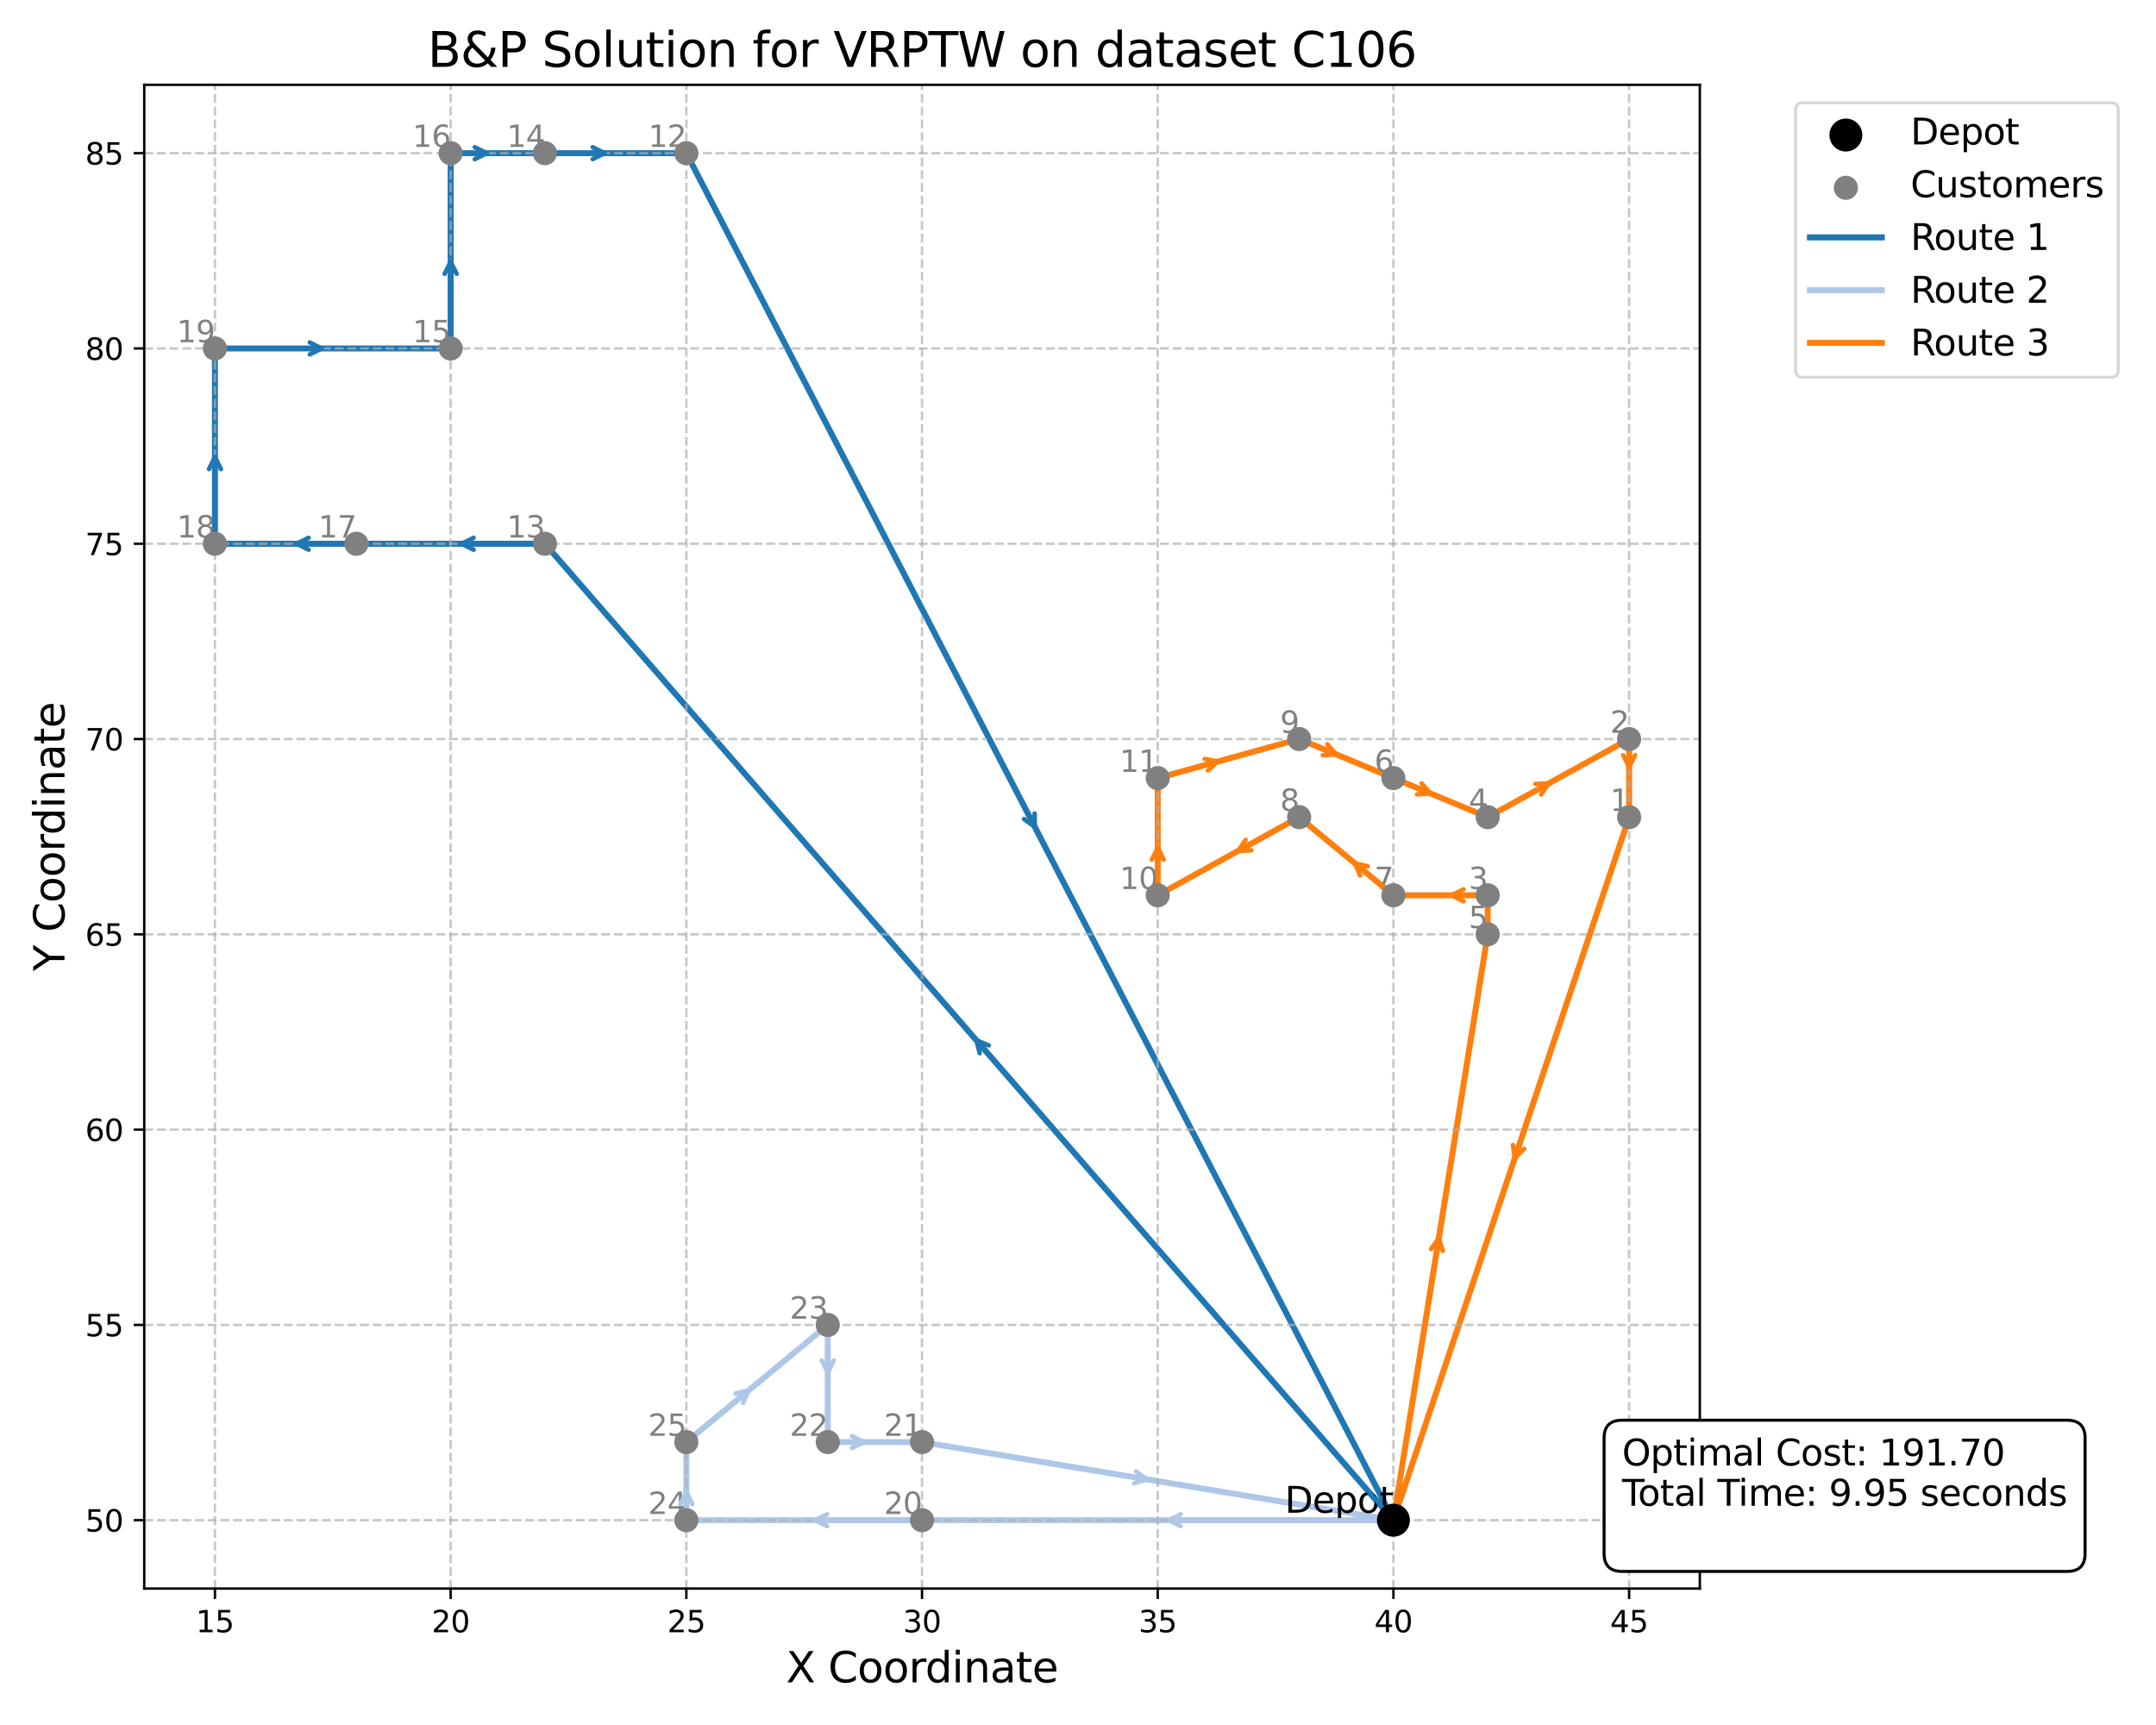 <?xml version="1.0" encoding="utf-8" standalone="no"?>
<!DOCTYPE svg PUBLIC "-//W3C//DTD SVG 1.1//EN"
  "http://www.w3.org/Graphics/SVG/1.1/DTD/svg11.dtd">
<svg xmlns:xlink="http://www.w3.org/1999/xlink" width="720pt" height="576pt" viewBox="0 0 720 576" xmlns="http://www.w3.org/2000/svg" version="1.1">
 <defs>
  <style type="text/css">*{stroke-linejoin: round; stroke-linecap: butt}</style>
 </defs>
 <g id="figure_1">
  <g id="patch_1">
   <path d="M 0 576 
L 720 576 
L 720 0 
L 0 0 
z
" style="fill: #ffffff"/>
  </g>
  <g id="axes_1">
   <g id="patch_2">
    <path d="M 48.17 530.44 
L 567.66 530.44 
L 567.66 28.32 
L 48.17 28.32 
z
" style="fill: #ffffff"/>
   </g>
   <g id="line2d_1">
    <path d="M 465.336 507.616 
L 181.978 181.564 
L 119.01 181.564 
L 71.783 181.564 
L 71.783 116.354 
L 150.494 116.354 
L 150.494 51.144 
L 181.978 51.144 
L 229.204 51.144 
L 465.336 507.616 
" clip-path="url(#pc1336aa2ba)" style="fill: none; stroke: #1f77b4; stroke-width: 2; stroke-linecap: square"/>
   </g>
   <g id="line2d_2">
    <path d="M 465.336 507.616 
L 307.915 507.616 
L 229.204 507.616 
L 229.204 481.532 
L 276.431 442.406 
L 276.431 481.532 
L 307.915 481.532 
L 465.336 507.616 
" clip-path="url(#pc1336aa2ba)" style="fill: none; stroke: #aec7e8; stroke-width: 2; stroke-linecap: square"/>
   </g>
   <g id="line2d_3">
    <path d="M 465.336 507.616 
L 496.82 311.985 
L 496.82 298.943 
L 465.336 298.943 
L 433.852 272.859 
L 386.626 298.943 
L 386.626 259.817 
L 433.852 246.775 
L 465.336 259.817 
L 496.82 272.859 
L 544.047 246.775 
L 544.047 272.859 
L 465.336 507.616 
" clip-path="url(#pc1336aa2ba)" style="fill: none; stroke: #ff7f0e; stroke-width: 2; stroke-linecap: square"/>
   </g>
   <g id="matplotlib.axis_1">
    <g id="xtick_1">
     <g id="line2d_4">
      <path d="M 71.783 530.44 
L 71.783 28.32 
" clip-path="url(#pc1336aa2ba)" style="fill: none; stroke-dasharray: 2.96,1.28; stroke-dashoffset: 0; stroke: #b0b0b0; stroke-opacity: 0.7; stroke-width: 0.8"/>
     </g>
     <g id="line2d_5">
      <defs>
       <path id="m7fb439f15c" d="M 0 0 
L 0 3.5 
" style="stroke: #000000; stroke-width: 0.8"/>
      </defs>
      <g>
       <use xlink:href="#m7fb439f15c" x="71.783" y="530.44" style="stroke: #000000; stroke-width: 0.8"/>
      </g>
     </g>
     <g id="text_1">
      <!-- 15 -->
      <g transform="translate(65.421 545.038) scale(0.1 -0.1)">
       <defs>
        <path id="DejaVuSans-31" d="M 794 531 
L 1825 531 
L 1825 4091 
L 703 3866 
L 703 4441 
L 1819 4666 
L 2450 4666 
L 2450 531 
L 3481 531 
L 3481 0 
L 794 0 
L 794 531 
z
" transform="scale(0.016)"/>
        <path id="DejaVuSans-35" d="M 691 4666 
L 3169 4666 
L 3169 4134 
L 1269 4134 
L 1269 2991 
Q 1406 3038 1543 3061 
Q 1681 3084 1819 3084 
Q 2600 3084 3056 2656 
Q 3513 2228 3513 1497 
Q 3513 744 3044 326 
Q 2575 -91 1722 -91 
Q 1428 -91 1123 -41 
Q 819 9 494 109 
L 494 744 
Q 775 591 1075 516 
Q 1375 441 1709 441 
Q 2250 441 2565 725 
Q 2881 1009 2881 1497 
Q 2881 1984 2565 2268 
Q 2250 2553 1709 2553 
Q 1456 2553 1204 2497 
Q 953 2441 691 2322 
L 691 4666 
z
" transform="scale(0.016)"/>
       </defs>
       <use xlink:href="#DejaVuSans-31"/>
       <use xlink:href="#DejaVuSans-35" transform="translate(63.623 0)"/>
      </g>
     </g>
    </g>
    <g id="xtick_2">
     <g id="line2d_6">
      <path d="M 150.494 530.44 
L 150.494 28.32 
" clip-path="url(#pc1336aa2ba)" style="fill: none; stroke-dasharray: 2.96,1.28; stroke-dashoffset: 0; stroke: #b0b0b0; stroke-opacity: 0.7; stroke-width: 0.8"/>
     </g>
     <g id="line2d_7">
      <g>
       <use xlink:href="#m7fb439f15c" x="150.494" y="530.44" style="stroke: #000000; stroke-width: 0.8"/>
      </g>
     </g>
     <g id="text_2">
      <!-- 20 -->
      <g transform="translate(144.131 545.038) scale(0.1 -0.1)">
       <defs>
        <path id="DejaVuSans-32" d="M 1228 531 
L 3431 531 
L 3431 0 
L 469 0 
L 469 531 
Q 828 903 1448 1529 
Q 2069 2156 2228 2338 
Q 2531 2678 2651 2914 
Q 2772 3150 2772 3378 
Q 2772 3750 2511 3984 
Q 2250 4219 1831 4219 
Q 1534 4219 1204 4116 
Q 875 4013 500 3803 
L 500 4441 
Q 881 4594 1212 4672 
Q 1544 4750 1819 4750 
Q 2544 4750 2975 4387 
Q 3406 4025 3406 3419 
Q 3406 3131 3298 2873 
Q 3191 2616 2906 2266 
Q 2828 2175 2409 1742 
Q 1991 1309 1228 531 
z
" transform="scale(0.016)"/>
        <path id="DejaVuSans-30" d="M 2034 4250 
Q 1547 4250 1301 3770 
Q 1056 3291 1056 2328 
Q 1056 1369 1301 889 
Q 1547 409 2034 409 
Q 2525 409 2770 889 
Q 3016 1369 3016 2328 
Q 3016 3291 2770 3770 
Q 2525 4250 2034 4250 
z
M 2034 4750 
Q 2819 4750 3233 4129 
Q 3647 3509 3647 2328 
Q 3647 1150 3233 529 
Q 2819 -91 2034 -91 
Q 1250 -91 836 529 
Q 422 1150 422 2328 
Q 422 3509 836 4129 
Q 1250 4750 2034 4750 
z
" transform="scale(0.016)"/>
       </defs>
       <use xlink:href="#DejaVuSans-32"/>
       <use xlink:href="#DejaVuSans-30" transform="translate(63.623 0)"/>
      </g>
     </g>
    </g>
    <g id="xtick_3">
     <g id="line2d_8">
      <path d="M 229.204 530.44 
L 229.204 28.32 
" clip-path="url(#pc1336aa2ba)" style="fill: none; stroke-dasharray: 2.96,1.28; stroke-dashoffset: 0; stroke: #b0b0b0; stroke-opacity: 0.7; stroke-width: 0.8"/>
     </g>
     <g id="line2d_9">
      <g>
       <use xlink:href="#m7fb439f15c" x="229.204" y="530.44" style="stroke: #000000; stroke-width: 0.8"/>
      </g>
     </g>
     <g id="text_3">
      <!-- 25 -->
      <g transform="translate(222.842 545.038) scale(0.1 -0.1)">
       <use xlink:href="#DejaVuSans-32"/>
       <use xlink:href="#DejaVuSans-35" transform="translate(63.623 0)"/>
      </g>
     </g>
    </g>
    <g id="xtick_4">
     <g id="line2d_10">
      <path d="M 307.915 530.44 
L 307.915 28.32 
" clip-path="url(#pc1336aa2ba)" style="fill: none; stroke-dasharray: 2.96,1.28; stroke-dashoffset: 0; stroke: #b0b0b0; stroke-opacity: 0.7; stroke-width: 0.8"/>
     </g>
     <g id="line2d_11">
      <g>
       <use xlink:href="#m7fb439f15c" x="307.915" y="530.44" style="stroke: #000000; stroke-width: 0.8"/>
      </g>
     </g>
     <g id="text_4">
      <!-- 30 -->
      <g transform="translate(301.553 545.038) scale(0.1 -0.1)">
       <defs>
        <path id="DejaVuSans-33" d="M 2597 2516 
Q 3050 2419 3304 2112 
Q 3559 1806 3559 1356 
Q 3559 666 3084 287 
Q 2609 -91 1734 -91 
Q 1441 -91 1130 -33 
Q 819 25 488 141 
L 488 750 
Q 750 597 1062 519 
Q 1375 441 1716 441 
Q 2309 441 2620 675 
Q 2931 909 2931 1356 
Q 2931 1769 2642 2001 
Q 2353 2234 1838 2234 
L 1294 2234 
L 1294 2753 
L 1863 2753 
Q 2328 2753 2575 2939 
Q 2822 3125 2822 3475 
Q 2822 3834 2567 4026 
Q 2313 4219 1838 4219 
Q 1578 4219 1281 4162 
Q 984 4106 628 3988 
L 628 4550 
Q 988 4650 1302 4700 
Q 1616 4750 1894 4750 
Q 2613 4750 3031 4423 
Q 3450 4097 3450 3541 
Q 3450 3153 3228 2886 
Q 3006 2619 2597 2516 
z
" transform="scale(0.016)"/>
       </defs>
       <use xlink:href="#DejaVuSans-33"/>
       <use xlink:href="#DejaVuSans-30" transform="translate(63.623 0)"/>
      </g>
     </g>
    </g>
    <g id="xtick_5">
     <g id="line2d_12">
      <path d="M 386.626 530.44 
L 386.626 28.32 
" clip-path="url(#pc1336aa2ba)" style="fill: none; stroke-dasharray: 2.96,1.28; stroke-dashoffset: 0; stroke: #b0b0b0; stroke-opacity: 0.7; stroke-width: 0.8"/>
     </g>
     <g id="line2d_13">
      <g>
       <use xlink:href="#m7fb439f15c" x="386.626" y="530.44" style="stroke: #000000; stroke-width: 0.8"/>
      </g>
     </g>
     <g id="text_5">
      <!-- 35 -->
      <g transform="translate(380.263 545.038) scale(0.1 -0.1)">
       <use xlink:href="#DejaVuSans-33"/>
       <use xlink:href="#DejaVuSans-35" transform="translate(63.623 0)"/>
      </g>
     </g>
    </g>
    <g id="xtick_6">
     <g id="line2d_14">
      <path d="M 465.336 530.44 
L 465.336 28.32 
" clip-path="url(#pc1336aa2ba)" style="fill: none; stroke-dasharray: 2.96,1.28; stroke-dashoffset: 0; stroke: #b0b0b0; stroke-opacity: 0.7; stroke-width: 0.8"/>
     </g>
     <g id="line2d_15">
      <g>
       <use xlink:href="#m7fb439f15c" x="465.336" y="530.44" style="stroke: #000000; stroke-width: 0.8"/>
      </g>
     </g>
     <g id="text_6">
      <!-- 40 -->
      <g transform="translate(458.974 545.038) scale(0.1 -0.1)">
       <defs>
        <path id="DejaVuSans-34" d="M 2419 4116 
L 825 1625 
L 2419 1625 
L 2419 4116 
z
M 2253 4666 
L 3047 4666 
L 3047 1625 
L 3713 1625 
L 3713 1100 
L 3047 1100 
L 3047 0 
L 2419 0 
L 2419 1100 
L 313 1100 
L 313 1709 
L 2253 4666 
z
" transform="scale(0.016)"/>
       </defs>
       <use xlink:href="#DejaVuSans-34"/>
       <use xlink:href="#DejaVuSans-30" transform="translate(63.623 0)"/>
      </g>
     </g>
    </g>
    <g id="xtick_7">
     <g id="line2d_16">
      <path d="M 544.047 530.44 
L 544.047 28.32 
" clip-path="url(#pc1336aa2ba)" style="fill: none; stroke-dasharray: 2.96,1.28; stroke-dashoffset: 0; stroke: #b0b0b0; stroke-opacity: 0.7; stroke-width: 0.8"/>
     </g>
     <g id="line2d_17">
      <g>
       <use xlink:href="#m7fb439f15c" x="544.047" y="530.44" style="stroke: #000000; stroke-width: 0.8"/>
      </g>
     </g>
     <g id="text_7">
      <!-- 45 -->
      <g transform="translate(537.684 545.038) scale(0.1 -0.1)">
       <use xlink:href="#DejaVuSans-34"/>
       <use xlink:href="#DejaVuSans-35" transform="translate(63.623 0)"/>
      </g>
     </g>
    </g>
    <g id="text_8">
     <!-- X Coordinate -->
     <g transform="translate(262.52 561.756) scale(0.14 -0.14)">
      <defs>
       <path id="DejaVuSans-58" d="M 403 4666 
L 1081 4666 
L 2241 2931 
L 3406 4666 
L 4084 4666 
L 2584 2425 
L 4184 0 
L 3506 0 
L 2194 1984 
L 872 0 
L 191 0 
L 1856 2491 
L 403 4666 
z
" transform="scale(0.016)"/>
       <path id="DejaVuSans-20" transform="scale(0.016)"/>
       <path id="DejaVuSans-43" d="M 4122 4306 
L 4122 3641 
Q 3803 3938 3442 4084 
Q 3081 4231 2675 4231 
Q 1875 4231 1450 3742 
Q 1025 3253 1025 2328 
Q 1025 1406 1450 917 
Q 1875 428 2675 428 
Q 3081 428 3442 575 
Q 3803 722 4122 1019 
L 4122 359 
Q 3791 134 3420 21 
Q 3050 -91 2638 -91 
Q 1578 -91 968 557 
Q 359 1206 359 2328 
Q 359 3453 968 4101 
Q 1578 4750 2638 4750 
Q 3056 4750 3426 4639 
Q 3797 4528 4122 4306 
z
" transform="scale(0.016)"/>
       <path id="DejaVuSans-6f" d="M 1959 3097 
Q 1497 3097 1228 2736 
Q 959 2375 959 1747 
Q 959 1119 1226 758 
Q 1494 397 1959 397 
Q 2419 397 2687 759 
Q 2956 1122 2956 1747 
Q 2956 2369 2687 2733 
Q 2419 3097 1959 3097 
z
M 1959 3584 
Q 2709 3584 3137 3096 
Q 3566 2609 3566 1747 
Q 3566 888 3137 398 
Q 2709 -91 1959 -91 
Q 1206 -91 779 398 
Q 353 888 353 1747 
Q 353 2609 779 3096 
Q 1206 3584 1959 3584 
z
" transform="scale(0.016)"/>
       <path id="DejaVuSans-72" d="M 2631 2963 
Q 2534 3019 2420 3045 
Q 2306 3072 2169 3072 
Q 1681 3072 1420 2755 
Q 1159 2438 1159 1844 
L 1159 0 
L 581 0 
L 581 3500 
L 1159 3500 
L 1159 2956 
Q 1341 3275 1631 3429 
Q 1922 3584 2338 3584 
Q 2397 3584 2469 3576 
Q 2541 3569 2628 3553 
L 2631 2963 
z
" transform="scale(0.016)"/>
       <path id="DejaVuSans-64" d="M 2906 2969 
L 2906 4863 
L 3481 4863 
L 3481 0 
L 2906 0 
L 2906 525 
Q 2725 213 2448 61 
Q 2172 -91 1784 -91 
Q 1150 -91 751 415 
Q 353 922 353 1747 
Q 353 2572 751 3078 
Q 1150 3584 1784 3584 
Q 2172 3584 2448 3432 
Q 2725 3281 2906 2969 
z
M 947 1747 
Q 947 1113 1208 752 
Q 1469 391 1925 391 
Q 2381 391 2643 752 
Q 2906 1113 2906 1747 
Q 2906 2381 2643 2742 
Q 2381 3103 1925 3103 
Q 1469 3103 1208 2742 
Q 947 2381 947 1747 
z
" transform="scale(0.016)"/>
       <path id="DejaVuSans-69" d="M 603 3500 
L 1178 3500 
L 1178 0 
L 603 0 
L 603 3500 
z
M 603 4863 
L 1178 4863 
L 1178 4134 
L 603 4134 
L 603 4863 
z
" transform="scale(0.016)"/>
       <path id="DejaVuSans-6e" d="M 3513 2113 
L 3513 0 
L 2938 0 
L 2938 2094 
Q 2938 2591 2744 2837 
Q 2550 3084 2163 3084 
Q 1697 3084 1428 2787 
Q 1159 2491 1159 1978 
L 1159 0 
L 581 0 
L 581 3500 
L 1159 3500 
L 1159 2956 
Q 1366 3272 1645 3428 
Q 1925 3584 2291 3584 
Q 2894 3584 3203 3211 
Q 3513 2838 3513 2113 
z
" transform="scale(0.016)"/>
       <path id="DejaVuSans-61" d="M 2194 1759 
Q 1497 1759 1228 1600 
Q 959 1441 959 1056 
Q 959 750 1161 570 
Q 1363 391 1709 391 
Q 2188 391 2477 730 
Q 2766 1069 2766 1631 
L 2766 1759 
L 2194 1759 
z
M 3341 1997 
L 3341 0 
L 2766 0 
L 2766 531 
Q 2569 213 2275 61 
Q 1981 -91 1556 -91 
Q 1019 -91 701 211 
Q 384 513 384 1019 
Q 384 1609 779 1909 
Q 1175 2209 1959 2209 
L 2766 2209 
L 2766 2266 
Q 2766 2663 2505 2880 
Q 2244 3097 1772 3097 
Q 1472 3097 1187 3025 
Q 903 2953 641 2809 
L 641 3341 
Q 956 3463 1253 3523 
Q 1550 3584 1831 3584 
Q 2591 3584 2966 3190 
Q 3341 2797 3341 1997 
z
" transform="scale(0.016)"/>
       <path id="DejaVuSans-74" d="M 1172 4494 
L 1172 3500 
L 2356 3500 
L 2356 3053 
L 1172 3053 
L 1172 1153 
Q 1172 725 1289 603 
Q 1406 481 1766 481 
L 2356 481 
L 2356 0 
L 1766 0 
Q 1100 0 847 248 
Q 594 497 594 1153 
L 594 3053 
L 172 3053 
L 172 3500 
L 594 3500 
L 594 4494 
L 1172 4494 
z
" transform="scale(0.016)"/>
       <path id="DejaVuSans-65" d="M 3597 1894 
L 3597 1613 
L 953 1613 
Q 991 1019 1311 708 
Q 1631 397 2203 397 
Q 2534 397 2845 478 
Q 3156 559 3463 722 
L 3463 178 
Q 3153 47 2828 -22 
Q 2503 -91 2169 -91 
Q 1331 -91 842 396 
Q 353 884 353 1716 
Q 353 2575 817 3079 
Q 1281 3584 2069 3584 
Q 2775 3584 3186 3129 
Q 3597 2675 3597 1894 
z
M 3022 2063 
Q 3016 2534 2758 2815 
Q 2500 3097 2075 3097 
Q 1594 3097 1305 2825 
Q 1016 2553 972 2059 
L 3022 2063 
z
" transform="scale(0.016)"/>
      </defs>
      <use xlink:href="#DejaVuSans-58"/>
      <use xlink:href="#DejaVuSans-20" transform="translate(68.506 0)"/>
      <use xlink:href="#DejaVuSans-43" transform="translate(100.293 0)"/>
      <use xlink:href="#DejaVuSans-6f" transform="translate(170.117 0)"/>
      <use xlink:href="#DejaVuSans-6f" transform="translate(231.299 0)"/>
      <use xlink:href="#DejaVuSans-72" transform="translate(292.48 0)"/>
      <use xlink:href="#DejaVuSans-64" transform="translate(331.844 0)"/>
      <use xlink:href="#DejaVuSans-69" transform="translate(395.32 0)"/>
      <use xlink:href="#DejaVuSans-6e" transform="translate(423.104 0)"/>
      <use xlink:href="#DejaVuSans-61" transform="translate(486.482 0)"/>
      <use xlink:href="#DejaVuSans-74" transform="translate(547.762 0)"/>
      <use xlink:href="#DejaVuSans-65" transform="translate(586.971 0)"/>
     </g>
    </g>
   </g>
   <g id="matplotlib.axis_2">
    <g id="ytick_1">
     <g id="line2d_18">
      <path d="M 48.17 507.616 
L 567.66 507.616 
" clip-path="url(#pc1336aa2ba)" style="fill: none; stroke-dasharray: 2.96,1.28; stroke-dashoffset: 0; stroke: #b0b0b0; stroke-opacity: 0.7; stroke-width: 0.8"/>
     </g>
     <g id="line2d_19">
      <defs>
       <path id="m1040a5d1d2" d="M 0 0 
L -3.5 0 
" style="stroke: #000000; stroke-width: 0.8"/>
      </defs>
      <g>
       <use xlink:href="#m1040a5d1d2" x="48.17" y="507.616" style="stroke: #000000; stroke-width: 0.8"/>
      </g>
     </g>
     <g id="text_9">
      <!-- 50 -->
      <g transform="translate(28.445 511.416) scale(0.1 -0.1)">
       <use xlink:href="#DejaVuSans-35"/>
       <use xlink:href="#DejaVuSans-30" transform="translate(63.623 0)"/>
      </g>
     </g>
    </g>
    <g id="ytick_2">
     <g id="line2d_20">
      <path d="M 48.17 442.406 
L 567.66 442.406 
" clip-path="url(#pc1336aa2ba)" style="fill: none; stroke-dasharray: 2.96,1.28; stroke-dashoffset: 0; stroke: #b0b0b0; stroke-opacity: 0.7; stroke-width: 0.8"/>
     </g>
     <g id="line2d_21">
      <g>
       <use xlink:href="#m1040a5d1d2" x="48.17" y="442.406" style="stroke: #000000; stroke-width: 0.8"/>
      </g>
     </g>
     <g id="text_10">
      <!-- 55 -->
      <g transform="translate(28.445 446.205) scale(0.1 -0.1)">
       <use xlink:href="#DejaVuSans-35"/>
       <use xlink:href="#DejaVuSans-35" transform="translate(63.623 0)"/>
      </g>
     </g>
    </g>
    <g id="ytick_3">
     <g id="line2d_22">
      <path d="M 48.17 377.196 
L 567.66 377.196 
" clip-path="url(#pc1336aa2ba)" style="fill: none; stroke-dasharray: 2.96,1.28; stroke-dashoffset: 0; stroke: #b0b0b0; stroke-opacity: 0.7; stroke-width: 0.8"/>
     </g>
     <g id="line2d_23">
      <g>
       <use xlink:href="#m1040a5d1d2" x="48.17" y="377.196" style="stroke: #000000; stroke-width: 0.8"/>
      </g>
     </g>
     <g id="text_11">
      <!-- 60 -->
      <g transform="translate(28.445 380.995) scale(0.1 -0.1)">
       <defs>
        <path id="DejaVuSans-36" d="M 2113 2584 
Q 1688 2584 1439 2293 
Q 1191 2003 1191 1497 
Q 1191 994 1439 701 
Q 1688 409 2113 409 
Q 2538 409 2786 701 
Q 3034 994 3034 1497 
Q 3034 2003 2786 2293 
Q 2538 2584 2113 2584 
z
M 3366 4563 
L 3366 3988 
Q 3128 4100 2886 4159 
Q 2644 4219 2406 4219 
Q 1781 4219 1451 3797 
Q 1122 3375 1075 2522 
Q 1259 2794 1537 2939 
Q 1816 3084 2150 3084 
Q 2853 3084 3261 2657 
Q 3669 2231 3669 1497 
Q 3669 778 3244 343 
Q 2819 -91 2113 -91 
Q 1303 -91 875 529 
Q 447 1150 447 2328 
Q 447 3434 972 4092 
Q 1497 4750 2381 4750 
Q 2619 4750 2861 4703 
Q 3103 4656 3366 4563 
z
" transform="scale(0.016)"/>
       </defs>
       <use xlink:href="#DejaVuSans-36"/>
       <use xlink:href="#DejaVuSans-30" transform="translate(63.623 0)"/>
      </g>
     </g>
    </g>
    <g id="ytick_4">
     <g id="line2d_24">
      <path d="M 48.17 311.985 
L 567.66 311.985 
" clip-path="url(#pc1336aa2ba)" style="fill: none; stroke-dasharray: 2.96,1.28; stroke-dashoffset: 0; stroke: #b0b0b0; stroke-opacity: 0.7; stroke-width: 0.8"/>
     </g>
     <g id="line2d_25">
      <g>
       <use xlink:href="#m1040a5d1d2" x="48.17" y="311.985" style="stroke: #000000; stroke-width: 0.8"/>
      </g>
     </g>
     <g id="text_12">
      <!-- 65 -->
      <g transform="translate(28.445 315.784) scale(0.1 -0.1)">
       <use xlink:href="#DejaVuSans-36"/>
       <use xlink:href="#DejaVuSans-35" transform="translate(63.623 0)"/>
      </g>
     </g>
    </g>
    <g id="ytick_5">
     <g id="line2d_26">
      <path d="M 48.17 246.775 
L 567.66 246.775 
" clip-path="url(#pc1336aa2ba)" style="fill: none; stroke-dasharray: 2.96,1.28; stroke-dashoffset: 0; stroke: #b0b0b0; stroke-opacity: 0.7; stroke-width: 0.8"/>
     </g>
     <g id="line2d_27">
      <g>
       <use xlink:href="#m1040a5d1d2" x="48.17" y="246.775" style="stroke: #000000; stroke-width: 0.8"/>
      </g>
     </g>
     <g id="text_13">
      <!-- 70 -->
      <g transform="translate(28.445 250.574) scale(0.1 -0.1)">
       <defs>
        <path id="DejaVuSans-37" d="M 525 4666 
L 3525 4666 
L 3525 4397 
L 1831 0 
L 1172 0 
L 2766 4134 
L 525 4134 
L 525 4666 
z
" transform="scale(0.016)"/>
       </defs>
       <use xlink:href="#DejaVuSans-37"/>
       <use xlink:href="#DejaVuSans-30" transform="translate(63.623 0)"/>
      </g>
     </g>
    </g>
    <g id="ytick_6">
     <g id="line2d_28">
      <path d="M 48.17 181.564 
L 567.66 181.564 
" clip-path="url(#pc1336aa2ba)" style="fill: none; stroke-dasharray: 2.96,1.28; stroke-dashoffset: 0; stroke: #b0b0b0; stroke-opacity: 0.7; stroke-width: 0.8"/>
     </g>
     <g id="line2d_29">
      <g>
       <use xlink:href="#m1040a5d1d2" x="48.17" y="181.564" style="stroke: #000000; stroke-width: 0.8"/>
      </g>
     </g>
     <g id="text_14">
      <!-- 75 -->
      <g transform="translate(28.445 185.364) scale(0.1 -0.1)">
       <use xlink:href="#DejaVuSans-37"/>
       <use xlink:href="#DejaVuSans-35" transform="translate(63.623 0)"/>
      </g>
     </g>
    </g>
    <g id="ytick_7">
     <g id="line2d_30">
      <path d="M 48.17 116.354 
L 567.66 116.354 
" clip-path="url(#pc1336aa2ba)" style="fill: none; stroke-dasharray: 2.96,1.28; stroke-dashoffset: 0; stroke: #b0b0b0; stroke-opacity: 0.7; stroke-width: 0.8"/>
     </g>
     <g id="line2d_31">
      <g>
       <use xlink:href="#m1040a5d1d2" x="48.17" y="116.354" style="stroke: #000000; stroke-width: 0.8"/>
      </g>
     </g>
     <g id="text_15">
      <!-- 80 -->
      <g transform="translate(28.445 120.153) scale(0.1 -0.1)">
       <defs>
        <path id="DejaVuSans-38" d="M 2034 2216 
Q 1584 2216 1326 1975 
Q 1069 1734 1069 1313 
Q 1069 891 1326 650 
Q 1584 409 2034 409 
Q 2484 409 2743 651 
Q 3003 894 3003 1313 
Q 3003 1734 2745 1975 
Q 2488 2216 2034 2216 
z
M 1403 2484 
Q 997 2584 770 2862 
Q 544 3141 544 3541 
Q 544 4100 942 4425 
Q 1341 4750 2034 4750 
Q 2731 4750 3128 4425 
Q 3525 4100 3525 3541 
Q 3525 3141 3298 2862 
Q 3072 2584 2669 2484 
Q 3125 2378 3379 2068 
Q 3634 1759 3634 1313 
Q 3634 634 3220 271 
Q 2806 -91 2034 -91 
Q 1263 -91 848 271 
Q 434 634 434 1313 
Q 434 1759 690 2068 
Q 947 2378 1403 2484 
z
M 1172 3481 
Q 1172 3119 1398 2916 
Q 1625 2713 2034 2713 
Q 2441 2713 2670 2916 
Q 2900 3119 2900 3481 
Q 2900 3844 2670 4047 
Q 2441 4250 2034 4250 
Q 1625 4250 1398 4047 
Q 1172 3844 1172 3481 
z
" transform="scale(0.016)"/>
       </defs>
       <use xlink:href="#DejaVuSans-38"/>
       <use xlink:href="#DejaVuSans-30" transform="translate(63.623 0)"/>
      </g>
     </g>
    </g>
    <g id="ytick_8">
     <g id="line2d_32">
      <path d="M 48.17 51.144 
L 567.66 51.144 
" clip-path="url(#pc1336aa2ba)" style="fill: none; stroke-dasharray: 2.96,1.28; stroke-dashoffset: 0; stroke: #b0b0b0; stroke-opacity: 0.7; stroke-width: 0.8"/>
     </g>
     <g id="line2d_33">
      <g>
       <use xlink:href="#m1040a5d1d2" x="48.17" y="51.144" style="stroke: #000000; stroke-width: 0.8"/>
      </g>
     </g>
     <g id="text_16">
      <!-- 85 -->
      <g transform="translate(28.445 54.943) scale(0.1 -0.1)">
       <use xlink:href="#DejaVuSans-38"/>
       <use xlink:href="#DejaVuSans-35" transform="translate(63.623 0)"/>
      </g>
     </g>
    </g>
    <g id="text_17">
     <!-- Y Coordinate -->
     <g transform="translate(21.533 324.255) rotate(-90) scale(0.14 -0.14)">
      <defs>
       <path id="DejaVuSans-59" d="M -13 4666 
L 666 4666 
L 1959 2747 
L 3244 4666 
L 3922 4666 
L 2272 2222 
L 2272 0 
L 1638 0 
L 1638 2222 
L -13 4666 
z
" transform="scale(0.016)"/>
      </defs>
      <use xlink:href="#DejaVuSans-59"/>
      <use xlink:href="#DejaVuSans-20" transform="translate(61.084 0)"/>
      <use xlink:href="#DejaVuSans-43" transform="translate(92.871 0)"/>
      <use xlink:href="#DejaVuSans-6f" transform="translate(162.695 0)"/>
      <use xlink:href="#DejaVuSans-6f" transform="translate(223.877 0)"/>
      <use xlink:href="#DejaVuSans-72" transform="translate(285.059 0)"/>
      <use xlink:href="#DejaVuSans-64" transform="translate(324.422 0)"/>
      <use xlink:href="#DejaVuSans-69" transform="translate(387.898 0)"/>
      <use xlink:href="#DejaVuSans-6e" transform="translate(415.682 0)"/>
      <use xlink:href="#DejaVuSans-61" transform="translate(479.061 0)"/>
      <use xlink:href="#DejaVuSans-74" transform="translate(540.34 0)"/>
      <use xlink:href="#DejaVuSans-65" transform="translate(579.549 0)"/>
     </g>
    </g>
   </g>
   <g id="patch_3">
    <path d="M 48.17 530.44 
L 48.17 28.32 
" style="fill: none; stroke: #000000; stroke-width: 0.8; stroke-linejoin: miter; stroke-linecap: square"/>
   </g>
   <g id="patch_4">
    <path d="M 567.66 530.44 
L 567.66 28.32 
" style="fill: none; stroke: #000000; stroke-width: 0.8; stroke-linejoin: miter; stroke-linecap: square"/>
   </g>
   <g id="patch_5">
    <path d="M 48.17 530.44 
L 567.66 530.44 
" style="fill: none; stroke: #000000; stroke-width: 0.8; stroke-linejoin: miter; stroke-linecap: square"/>
   </g>
   <g id="patch_6">
    <path d="M 48.17 28.32 
L 567.66 28.32 
" style="fill: none; stroke: #000000; stroke-width: 0.8; stroke-linejoin: miter; stroke-linecap: square"/>
   </g>
   <g id="text_18">
    <!-- Depot -->
    <g transform="translate(429.047 505.121) scale(0.12 -0.12)">
     <defs>
      <path id="DejaVuSans-44" d="M 1259 4147 
L 1259 519 
L 2022 519 
Q 2988 519 3436 956 
Q 3884 1394 3884 2338 
Q 3884 3275 3436 3711 
Q 2988 4147 2022 4147 
L 1259 4147 
z
M 628 4666 
L 1925 4666 
Q 3281 4666 3915 4102 
Q 4550 3538 4550 2338 
Q 4550 1131 3912 565 
Q 3275 0 1925 0 
L 628 0 
L 628 4666 
z
" transform="scale(0.016)"/>
      <path id="DejaVuSans-70" d="M 1159 525 
L 1159 -1331 
L 581 -1331 
L 581 3500 
L 1159 3500 
L 1159 2969 
Q 1341 3281 1617 3432 
Q 1894 3584 2278 3584 
Q 2916 3584 3314 3078 
Q 3713 2572 3713 1747 
Q 3713 922 3314 415 
Q 2916 -91 2278 -91 
Q 1894 -91 1617 61 
Q 1341 213 1159 525 
z
M 3116 1747 
Q 3116 2381 2855 2742 
Q 2594 3103 2138 3103 
Q 1681 3103 1420 2742 
Q 1159 2381 1159 1747 
Q 1159 1113 1420 752 
Q 1681 391 2138 391 
Q 2594 391 2855 752 
Q 3116 1113 3116 1747 
z
" transform="scale(0.016)"/>
     </defs>
     <use xlink:href="#DejaVuSans-44"/>
     <use xlink:href="#DejaVuSans-65" transform="translate(77.002 0)"/>
     <use xlink:href="#DejaVuSans-70" transform="translate(138.525 0)"/>
     <use xlink:href="#DejaVuSans-6f" transform="translate(202.002 0)"/>
     <use xlink:href="#DejaVuSans-74" transform="translate(263.184 0)"/>
    </g>
   </g>
   <g id="text_19">
    <!-- 1 -->
    <g style="fill: #808080" transform="translate(537.684 270.779) scale(0.1 -0.1)">
     <use xlink:href="#DejaVuSans-31"/>
    </g>
   </g>
   <g id="text_20">
    <!-- 2 -->
    <g style="fill: #808080" transform="translate(537.684 244.695) scale(0.1 -0.1)">
     <use xlink:href="#DejaVuSans-32"/>
    </g>
   </g>
   <g id="text_21">
    <!-- 3 -->
    <g style="fill: #808080" transform="translate(490.458 296.863) scale(0.1 -0.1)">
     <use xlink:href="#DejaVuSans-33"/>
    </g>
   </g>
   <g id="text_22">
    <!-- 4 -->
    <g style="fill: #808080" transform="translate(490.458 270.779) scale(0.1 -0.1)">
     <use xlink:href="#DejaVuSans-34"/>
    </g>
   </g>
   <g id="text_23">
    <!-- 5 -->
    <g style="fill: #808080" transform="translate(490.458 309.906) scale(0.1 -0.1)">
     <use xlink:href="#DejaVuSans-35"/>
    </g>
   </g>
   <g id="text_24">
    <!-- 6 -->
    <g style="fill: #808080" transform="translate(458.974 257.737) scale(0.1 -0.1)">
     <use xlink:href="#DejaVuSans-36"/>
    </g>
   </g>
   <g id="text_25">
    <!-- 7 -->
    <g style="fill: #808080" transform="translate(458.974 296.863) scale(0.1 -0.1)">
     <use xlink:href="#DejaVuSans-37"/>
    </g>
   </g>
   <g id="text_26">
    <!-- 8 -->
    <g style="fill: #808080" transform="translate(427.489 270.779) scale(0.1 -0.1)">
     <use xlink:href="#DejaVuSans-38"/>
    </g>
   </g>
   <g id="text_27">
    <!-- 9 -->
    <g style="fill: #808080" transform="translate(427.489 244.695) scale(0.1 -0.1)">
     <defs>
      <path id="DejaVuSans-39" d="M 703 97 
L 703 672 
Q 941 559 1184 500 
Q 1428 441 1663 441 
Q 2288 441 2617 861 
Q 2947 1281 2994 2138 
Q 2813 1869 2534 1725 
Q 2256 1581 1919 1581 
Q 1219 1581 811 2004 
Q 403 2428 403 3163 
Q 403 3881 828 4315 
Q 1253 4750 1959 4750 
Q 2769 4750 3195 4129 
Q 3622 3509 3622 2328 
Q 3622 1225 3098 567 
Q 2575 -91 1691 -91 
Q 1453 -91 1209 -44 
Q 966 3 703 97 
z
M 1959 2075 
Q 2384 2075 2632 2365 
Q 2881 2656 2881 3163 
Q 2881 3666 2632 3958 
Q 2384 4250 1959 4250 
Q 1534 4250 1286 3958 
Q 1038 3666 1038 3163 
Q 1038 2656 1286 2365 
Q 1534 2075 1959 2075 
z
" transform="scale(0.016)"/>
     </defs>
     <use xlink:href="#DejaVuSans-39"/>
    </g>
   </g>
   <g id="text_28">
    <!-- 10 -->
    <g style="fill: #808080" transform="translate(373.901 296.863) scale(0.1 -0.1)">
     <use xlink:href="#DejaVuSans-31"/>
     <use xlink:href="#DejaVuSans-30" transform="translate(63.623 0)"/>
    </g>
   </g>
   <g id="text_29">
    <!-- 11 -->
    <g style="fill: #808080" transform="translate(373.901 257.737) scale(0.1 -0.1)">
     <use xlink:href="#DejaVuSans-31"/>
     <use xlink:href="#DejaVuSans-31" transform="translate(63.623 0)"/>
    </g>
   </g>
   <g id="text_30">
    <!-- 12 -->
    <g style="fill: #808080" transform="translate(216.479 49.064) scale(0.1 -0.1)">
     <use xlink:href="#DejaVuSans-31"/>
     <use xlink:href="#DejaVuSans-32" transform="translate(63.623 0)"/>
    </g>
   </g>
   <g id="text_31">
    <!-- 13 -->
    <g style="fill: #808080" transform="translate(169.253 179.485) scale(0.1 -0.1)">
     <use xlink:href="#DejaVuSans-31"/>
     <use xlink:href="#DejaVuSans-33" transform="translate(63.623 0)"/>
    </g>
   </g>
   <g id="text_32">
    <!-- 14 -->
    <g style="fill: #808080" transform="translate(169.253 49.064) scale(0.1 -0.1)">
     <use xlink:href="#DejaVuSans-31"/>
     <use xlink:href="#DejaVuSans-34" transform="translate(63.623 0)"/>
    </g>
   </g>
   <g id="text_33">
    <!-- 15 -->
    <g style="fill: #808080" transform="translate(137.769 114.274) scale(0.1 -0.1)">
     <use xlink:href="#DejaVuSans-31"/>
     <use xlink:href="#DejaVuSans-35" transform="translate(63.623 0)"/>
    </g>
   </g>
   <g id="text_34">
    <!-- 16 -->
    <g style="fill: #808080" transform="translate(137.769 49.064) scale(0.1 -0.1)">
     <use xlink:href="#DejaVuSans-31"/>
     <use xlink:href="#DejaVuSans-36" transform="translate(63.623 0)"/>
    </g>
   </g>
   <g id="text_35">
    <!-- 17 -->
    <g style="fill: #808080" transform="translate(106.285 179.485) scale(0.1 -0.1)">
     <use xlink:href="#DejaVuSans-31"/>
     <use xlink:href="#DejaVuSans-37" transform="translate(63.623 0)"/>
    </g>
   </g>
   <g id="text_36">
    <!-- 18 -->
    <g style="fill: #808080" transform="translate(59.058 179.485) scale(0.1 -0.1)">
     <use xlink:href="#DejaVuSans-31"/>
     <use xlink:href="#DejaVuSans-38" transform="translate(63.623 0)"/>
    </g>
   </g>
   <g id="text_37">
    <!-- 19 -->
    <g style="fill: #808080" transform="translate(59.058 114.274) scale(0.1 -0.1)">
     <use xlink:href="#DejaVuSans-31"/>
     <use xlink:href="#DejaVuSans-39" transform="translate(63.623 0)"/>
    </g>
   </g>
   <g id="text_38">
    <!-- 20 -->
    <g style="fill: #808080" transform="translate(295.19 505.537) scale(0.1 -0.1)">
     <use xlink:href="#DejaVuSans-32"/>
     <use xlink:href="#DejaVuSans-30" transform="translate(63.623 0)"/>
    </g>
   </g>
   <g id="text_39">
    <!-- 21 -->
    <g style="fill: #808080" transform="translate(295.19 479.453) scale(0.1 -0.1)">
     <use xlink:href="#DejaVuSans-32"/>
     <use xlink:href="#DejaVuSans-31" transform="translate(63.623 0)"/>
    </g>
   </g>
   <g id="text_40">
    <!-- 22 -->
    <g style="fill: #808080" transform="translate(263.706 479.453) scale(0.1 -0.1)">
     <use xlink:href="#DejaVuSans-32"/>
     <use xlink:href="#DejaVuSans-32" transform="translate(63.623 0)"/>
    </g>
   </g>
   <g id="text_41">
    <!-- 23 -->
    <g style="fill: #808080" transform="translate(263.706 440.326) scale(0.1 -0.1)">
     <use xlink:href="#DejaVuSans-32"/>
     <use xlink:href="#DejaVuSans-33" transform="translate(63.623 0)"/>
    </g>
   </g>
   <g id="text_42">
    <!-- 24 -->
    <g style="fill: #808080" transform="translate(216.479 505.537) scale(0.1 -0.1)">
     <use xlink:href="#DejaVuSans-32"/>
     <use xlink:href="#DejaVuSans-34" transform="translate(63.623 0)"/>
    </g>
   </g>
   <g id="text_43">
    <!-- 25 -->
    <g style="fill: #808080" transform="translate(216.479 479.453) scale(0.1 -0.1)">
     <use xlink:href="#DejaVuSans-32"/>
     <use xlink:href="#DejaVuSans-35" transform="translate(63.623 0)"/>
    </g>
   </g>
   <g id="patch_7">
    <path d="M 464.024 506.106 
Q 394.497 426.104 326.07 347.367 
" style="fill: none; stroke: #1f77b4; stroke-width: 1.5; stroke-linecap: round"/>
    <path d="M 327.184 351.698 
L 326.07 347.367 
L 330.204 349.074 
" style="fill: none; stroke: #1f77b4; stroke-width: 1.5; stroke-linecap: round"/>
   </g>
   <g id="patch_8">
    <path d="M 179.976 181.564 
Q 166.233 181.564 154.168 181.564 
" style="fill: none; stroke: #1f77b4; stroke-width: 1.5; stroke-linecap: round"/>
    <path d="M 158.168 183.564 
L 154.168 181.564 
L 158.168 179.564 
" style="fill: none; stroke: #1f77b4; stroke-width: 1.5; stroke-linecap: round"/>
   </g>
   <g id="patch_9">
    <path d="M 117.012 181.564 
Q 107.203 181.564 99.071 181.564 
" style="fill: none; stroke: #1f77b4; stroke-width: 1.5; stroke-linecap: round"/>
    <path d="M 103.071 183.564 
L 99.071 181.564 
L 103.071 179.564 
" style="fill: none; stroke: #1f77b4; stroke-width: 1.5; stroke-linecap: round"/>
   </g>
   <g id="patch_10">
    <path d="M 71.783 179.562 
Q 71.783 165.26 71.783 152.635 
" style="fill: none; stroke: #1f77b4; stroke-width: 1.5; stroke-linecap: round"/>
    <path d="M 69.783 156.635 
L 71.783 152.635 
L 73.783 156.635 
" style="fill: none; stroke: #1f77b4; stroke-width: 1.5; stroke-linecap: round"/>
   </g>
   <g id="patch_11">
    <path d="M 73.786 116.354 
Q 91.462 116.354 107.46 116.354 
" style="fill: none; stroke: #1f77b4; stroke-width: 1.5; stroke-linecap: round"/>
    <path d="M 103.46 114.354 
L 107.46 116.354 
L 103.46 118.354 
" style="fill: none; stroke: #1f77b4; stroke-width: 1.5; stroke-linecap: round"/>
   </g>
   <g id="patch_12">
    <path d="M 150.494 114.352 
Q 150.494 100.05 150.494 87.425 
" style="fill: none; stroke: #1f77b4; stroke-width: 1.5; stroke-linecap: round"/>
    <path d="M 148.494 91.425 
L 150.494 87.425 
L 152.494 91.425 
" style="fill: none; stroke: #1f77b4; stroke-width: 1.5; stroke-linecap: round"/>
   </g>
   <g id="patch_13">
    <path d="M 152.496 51.144 
Q 158.365 51.144 162.556 51.144 
" style="fill: none; stroke: #1f77b4; stroke-width: 1.5; stroke-linecap: round"/>
    <path d="M 158.556 49.144 
L 162.556 51.144 
L 158.556 53.144 
" style="fill: none; stroke: #1f77b4; stroke-width: 1.5; stroke-linecap: round"/>
   </g>
   <g id="patch_14">
    <path d="M 183.976 51.144 
Q 193.785 51.144 201.917 51.144 
" style="fill: none; stroke: #1f77b4; stroke-width: 1.5; stroke-linecap: round"/>
    <path d="M 197.917 49.144 
L 201.917 51.144 
L 197.917 53.144 
" style="fill: none; stroke: #1f77b4; stroke-width: 1.5; stroke-linecap: round"/>
   </g>
   <g id="patch_15">
    <path d="M 230.125 52.923 
Q 288.237 165.262 345.579 276.111 
" style="fill: none; stroke: #1f77b4; stroke-width: 1.5; stroke-linecap: round"/>
    <path d="M 345.518 271.639 
L 345.579 276.111 
L 341.965 273.477 
" style="fill: none; stroke: #1f77b4; stroke-width: 1.5; stroke-linecap: round"/>
   </g>
   <g id="patch_16">
    <path d="M 463.333 507.616 
Q 425.979 507.616 390.302 507.616 
" style="fill: none; stroke: #aec7e8; stroke-width: 1.5; stroke-linecap: round"/>
    <path d="M 394.302 509.616 
L 390.302 507.616 
L 394.302 505.616 
" style="fill: none; stroke: #aec7e8; stroke-width: 1.5; stroke-linecap: round"/>
   </g>
   <g id="patch_17">
    <path d="M 305.912 507.616 
Q 288.237 507.616 272.238 507.616 
" style="fill: none; stroke: #aec7e8; stroke-width: 1.5; stroke-linecap: round"/>
    <path d="M 276.238 509.616 
L 272.238 507.616 
L 276.238 505.616 
" style="fill: none; stroke: #aec7e8; stroke-width: 1.5; stroke-linecap: round"/>
   </g>
   <g id="patch_18">
    <path d="M 229.204 505.614 
Q 229.204 501.095 229.204 498.254 
" style="fill: none; stroke: #aec7e8; stroke-width: 1.5; stroke-linecap: round"/>
    <path d="M 227.204 502.254 
L 229.204 498.254 
L 231.204 502.254 
" style="fill: none; stroke: #aec7e8; stroke-width: 1.5; stroke-linecap: round"/>
   </g>
   <g id="patch_19">
    <path d="M 230.747 480.255 
Q 241.013 471.749 249.988 464.314 
" style="fill: none; stroke: #aec7e8; stroke-width: 1.5; stroke-linecap: round"/>
    <path d="M 245.632 465.325 
L 249.988 464.314 
L 248.183 468.406 
" style="fill: none; stroke: #aec7e8; stroke-width: 1.5; stroke-linecap: round"/>
   </g>
   <g id="patch_20">
    <path d="M 276.431 444.407 
Q 276.431 452.187 276.431 458.29 
" style="fill: none; stroke: #aec7e8; stroke-width: 1.5; stroke-linecap: round"/>
    <path d="M 278.431 454.29 
L 276.431 458.29 
L 274.431 454.29 
" style="fill: none; stroke: #aec7e8; stroke-width: 1.5; stroke-linecap: round"/>
   </g>
   <g id="patch_21">
    <path d="M 278.433 481.532 
Q 284.302 481.532 288.493 481.532 
" style="fill: none; stroke: #aec7e8; stroke-width: 1.5; stroke-linecap: round"/>
    <path d="M 284.493 479.532 
L 288.493 481.532 
L 284.493 483.532 
" style="fill: none; stroke: #aec7e8; stroke-width: 1.5; stroke-linecap: round"/>
   </g>
   <g id="patch_22">
    <path d="M 309.889 481.859 
Q 347.272 488.053 382.999 493.973 
" style="fill: none; stroke: #aec7e8; stroke-width: 1.5; stroke-linecap: round"/>
    <path d="M 379.38 491.346 
L 382.999 493.973 
L 378.726 495.293 
" style="fill: none; stroke: #aec7e8; stroke-width: 1.5; stroke-linecap: round"/>
   </g>
   <g id="patch_23">
    <path d="M 465.654 505.643 
Q 473.207 458.709 480.494 413.431 
" style="fill: none; stroke: #ff7f0e; stroke-width: 1.5; stroke-linecap: round"/>
    <path d="M 477.884 417.062 
L 480.494 413.431 
L 481.833 417.698 
" style="fill: none; stroke: #ff7f0e; stroke-width: 1.5; stroke-linecap: round"/>
   </g>
   <g id="patch_24">
    <path d="M 496.82 309.982 
Q 496.82 308.723 496.82 309.14 
" style="fill: none; stroke: #ff7f0e; stroke-width: 1.5; stroke-linecap: round"/>
    <path d="M 494.82 313.14 
L 496.82 309.14 
L 498.82 313.14 
" style="fill: none; stroke: #ff7f0e; stroke-width: 1.5; stroke-linecap: round"/>
   </g>
   <g id="patch_25">
    <path d="M 494.818 298.943 
Q 488.95 298.943 484.758 298.943 
" style="fill: none; stroke: #ff7f0e; stroke-width: 1.5; stroke-linecap: round"/>
    <path d="M 488.758 300.943 
L 484.758 298.943 
L 488.758 296.943 
" style="fill: none; stroke: #ff7f0e; stroke-width: 1.5; stroke-linecap: round"/>
   </g>
   <g id="patch_26">
    <path d="M 463.795 297.666 
Q 457.466 292.423 452.428 288.249 
" style="fill: none; stroke: #ff7f0e; stroke-width: 1.5; stroke-linecap: round"/>
    <path d="M 454.233 292.341 
L 452.428 288.249 
L 456.785 289.261 
" style="fill: none; stroke: #ff7f0e; stroke-width: 1.5; stroke-linecap: round"/>
   </g>
   <g id="patch_27">
    <path d="M 432.102 273.825 
Q 422.045 279.38 413.455 284.125 
" style="fill: none; stroke: #ff7f0e; stroke-width: 1.5; stroke-linecap: round"/>
    <path d="M 417.923 283.941 
L 413.455 284.125 
L 415.989 280.44 
" style="fill: none; stroke: #ff7f0e; stroke-width: 1.5; stroke-linecap: round"/>
   </g>
   <g id="patch_28">
    <path d="M 386.626 296.942 
Q 386.626 289.162 386.626 283.059 
" style="fill: none; stroke: #ff7f0e; stroke-width: 1.5; stroke-linecap: round"/>
    <path d="M 384.626 287.059 
L 386.626 283.059 
L 388.626 287.059 
" style="fill: none; stroke: #ff7f0e; stroke-width: 1.5; stroke-linecap: round"/>
   </g>
   <g id="patch_29">
    <path d="M 388.554 259.284 
Q 398.432 256.557 406.693 254.275 
" style="fill: none; stroke: #ff7f0e; stroke-width: 1.5; stroke-linecap: round"/>
    <path d="M 402.304 253.412 
L 406.693 254.275 
L 403.369 257.268 
" style="fill: none; stroke: #ff7f0e; stroke-width: 1.5; stroke-linecap: round"/>
   </g>
   <g id="patch_30">
    <path d="M 435.701 247.541 
Q 441.723 250.035 446.196 251.888 
" style="fill: none; stroke: #ff7f0e; stroke-width: 1.5; stroke-linecap: round"/>
    <path d="M 443.266 248.51 
L 446.196 251.888 
L 441.735 252.205 
" style="fill: none; stroke: #ff7f0e; stroke-width: 1.5; stroke-linecap: round"/>
   </g>
   <g id="patch_31">
    <path d="M 467.185 260.583 
Q 473.207 263.077 477.68 264.93 
" style="fill: none; stroke: #ff7f0e; stroke-width: 1.5; stroke-linecap: round"/>
    <path d="M 474.75 261.552 
L 477.68 264.93 
L 473.219 265.247 
" style="fill: none; stroke: #ff7f0e; stroke-width: 1.5; stroke-linecap: round"/>
   </g>
   <g id="patch_32">
    <path d="M 498.57 271.893 
Q 508.628 266.337 517.217 261.593 
" style="fill: none; stroke: #ff7f0e; stroke-width: 1.5; stroke-linecap: round"/>
    <path d="M 512.749 261.776 
L 517.217 261.593 
L 514.683 265.278 
" style="fill: none; stroke: #ff7f0e; stroke-width: 1.5; stroke-linecap: round"/>
   </g>
   <g id="patch_33">
    <path d="M 544.047 248.778 
Q 544.047 253.296 544.047 256.137 
" style="fill: none; stroke: #ff7f0e; stroke-width: 1.5; stroke-linecap: round"/>
    <path d="M 546.047 252.137 
L 544.047 256.137 
L 542.047 252.137 
" style="fill: none; stroke: #ff7f0e; stroke-width: 1.5; stroke-linecap: round"/>
   </g>
   <g id="patch_34">
    <path d="M 543.411 274.754 
Q 524.37 331.546 505.862 386.748 
" style="fill: none; stroke: #ff7f0e; stroke-width: 1.5; stroke-linecap: round"/>
    <path d="M 509.029 383.591 
L 505.862 386.748 
L 505.237 382.32 
" style="fill: none; stroke: #ff7f0e; stroke-width: 1.5; stroke-linecap: round"/>
   </g>
   <g id="text_44">
    <g id="patch_35">
     <path d="M 541.686 524.716 
L 690.322 524.716 
Q 696.322 524.716 696.322 518.716 
L 696.322 480.228 
Q 696.322 474.228 690.322 474.228 
L 541.686 474.228 
Q 535.686 474.228 535.686 480.228 
L 535.686 518.716 
Q 535.686 524.716 541.686 524.716 
z
" style="fill: #ffffff; stroke: #000000; stroke-linejoin: miter"/>
    </g>
    <!-- Optimal Cost: 191.70 -->
    <g transform="translate(541.686 489.346) scale(0.12 -0.12)">
     <defs>
      <path id="DejaVuSans-4f" d="M 2522 4238 
Q 1834 4238 1429 3725 
Q 1025 3213 1025 2328 
Q 1025 1447 1429 934 
Q 1834 422 2522 422 
Q 3209 422 3611 934 
Q 4013 1447 4013 2328 
Q 4013 3213 3611 3725 
Q 3209 4238 2522 4238 
z
M 2522 4750 
Q 3503 4750 4090 4092 
Q 4678 3434 4678 2328 
Q 4678 1225 4090 567 
Q 3503 -91 2522 -91 
Q 1538 -91 948 565 
Q 359 1222 359 2328 
Q 359 3434 948 4092 
Q 1538 4750 2522 4750 
z
" transform="scale(0.016)"/>
      <path id="DejaVuSans-6d" d="M 3328 2828 
Q 3544 3216 3844 3400 
Q 4144 3584 4550 3584 
Q 5097 3584 5394 3201 
Q 5691 2819 5691 2113 
L 5691 0 
L 5113 0 
L 5113 2094 
Q 5113 2597 4934 2840 
Q 4756 3084 4391 3084 
Q 3944 3084 3684 2787 
Q 3425 2491 3425 1978 
L 3425 0 
L 2847 0 
L 2847 2094 
Q 2847 2600 2669 2842 
Q 2491 3084 2119 3084 
Q 1678 3084 1418 2786 
Q 1159 2488 1159 1978 
L 1159 0 
L 581 0 
L 581 3500 
L 1159 3500 
L 1159 2956 
Q 1356 3278 1631 3431 
Q 1906 3584 2284 3584 
Q 2666 3584 2933 3390 
Q 3200 3197 3328 2828 
z
" transform="scale(0.016)"/>
      <path id="DejaVuSans-6c" d="M 603 4863 
L 1178 4863 
L 1178 0 
L 603 0 
L 603 4863 
z
" transform="scale(0.016)"/>
      <path id="DejaVuSans-73" d="M 2834 3397 
L 2834 2853 
Q 2591 2978 2328 3040 
Q 2066 3103 1784 3103 
Q 1356 3103 1142 2972 
Q 928 2841 928 2578 
Q 928 2378 1081 2264 
Q 1234 2150 1697 2047 
L 1894 2003 
Q 2506 1872 2764 1633 
Q 3022 1394 3022 966 
Q 3022 478 2636 193 
Q 2250 -91 1575 -91 
Q 1294 -91 989 -36 
Q 684 19 347 128 
L 347 722 
Q 666 556 975 473 
Q 1284 391 1588 391 
Q 1994 391 2212 530 
Q 2431 669 2431 922 
Q 2431 1156 2273 1281 
Q 2116 1406 1581 1522 
L 1381 1569 
Q 847 1681 609 1914 
Q 372 2147 372 2553 
Q 372 3047 722 3315 
Q 1072 3584 1716 3584 
Q 2034 3584 2315 3537 
Q 2597 3491 2834 3397 
z
" transform="scale(0.016)"/>
      <path id="DejaVuSans-3a" d="M 750 794 
L 1409 794 
L 1409 0 
L 750 0 
L 750 794 
z
M 750 3309 
L 1409 3309 
L 1409 2516 
L 750 2516 
L 750 3309 
z
" transform="scale(0.016)"/>
      <path id="DejaVuSans-2e" d="M 684 794 
L 1344 794 
L 1344 0 
L 684 0 
L 684 794 
z
" transform="scale(0.016)"/>
     </defs>
     <use xlink:href="#DejaVuSans-4f"/>
     <use xlink:href="#DejaVuSans-70" transform="translate(78.711 0)"/>
     <use xlink:href="#DejaVuSans-74" transform="translate(142.188 0)"/>
     <use xlink:href="#DejaVuSans-69" transform="translate(181.396 0)"/>
     <use xlink:href="#DejaVuSans-6d" transform="translate(209.18 0)"/>
     <use xlink:href="#DejaVuSans-61" transform="translate(306.592 0)"/>
     <use xlink:href="#DejaVuSans-6c" transform="translate(367.871 0)"/>
     <use xlink:href="#DejaVuSans-20" transform="translate(395.654 0)"/>
     <use xlink:href="#DejaVuSans-43" transform="translate(427.441 0)"/>
     <use xlink:href="#DejaVuSans-6f" transform="translate(497.266 0)"/>
     <use xlink:href="#DejaVuSans-73" transform="translate(558.447 0)"/>
     <use xlink:href="#DejaVuSans-74" transform="translate(610.547 0)"/>
     <use xlink:href="#DejaVuSans-3a" transform="translate(649.756 0)"/>
     <use xlink:href="#DejaVuSans-20" transform="translate(683.447 0)"/>
     <use xlink:href="#DejaVuSans-31" transform="translate(715.234 0)"/>
     <use xlink:href="#DejaVuSans-39" transform="translate(778.857 0)"/>
     <use xlink:href="#DejaVuSans-31" transform="translate(842.48 0)"/>
     <use xlink:href="#DejaVuSans-2e" transform="translate(906.104 0)"/>
     <use xlink:href="#DejaVuSans-37" transform="translate(937.891 0)"/>
     <use xlink:href="#DejaVuSans-30" transform="translate(1001.514 0)"/>
    </g>
    <!-- Total Time: 9.95 seconds -->
    <g transform="translate(541.686 502.784) scale(0.12 -0.12)">
     <defs>
      <path id="DejaVuSans-54" d="M -19 4666 
L 3928 4666 
L 3928 4134 
L 2272 4134 
L 2272 0 
L 1638 0 
L 1638 4134 
L -19 4134 
L -19 4666 
z
" transform="scale(0.016)"/>
      <path id="DejaVuSans-63" d="M 3122 3366 
L 3122 2828 
Q 2878 2963 2633 3030 
Q 2388 3097 2138 3097 
Q 1578 3097 1268 2742 
Q 959 2388 959 1747 
Q 959 1106 1268 751 
Q 1578 397 2138 397 
Q 2388 397 2633 464 
Q 2878 531 3122 666 
L 3122 134 
Q 2881 22 2623 -34 
Q 2366 -91 2075 -91 
Q 1284 -91 818 406 
Q 353 903 353 1747 
Q 353 2603 823 3093 
Q 1294 3584 2113 3584 
Q 2378 3584 2631 3529 
Q 2884 3475 3122 3366 
z
" transform="scale(0.016)"/>
     </defs>
     <use xlink:href="#DejaVuSans-54"/>
     <use xlink:href="#DejaVuSans-6f" transform="translate(44.084 0)"/>
     <use xlink:href="#DejaVuSans-74" transform="translate(105.266 0)"/>
     <use xlink:href="#DejaVuSans-61" transform="translate(144.475 0)"/>
     <use xlink:href="#DejaVuSans-6c" transform="translate(205.754 0)"/>
     <use xlink:href="#DejaVuSans-20" transform="translate(233.537 0)"/>
     <use xlink:href="#DejaVuSans-54" transform="translate(265.324 0)"/>
     <use xlink:href="#DejaVuSans-69" transform="translate(323.283 0)"/>
     <use xlink:href="#DejaVuSans-6d" transform="translate(351.066 0)"/>
     <use xlink:href="#DejaVuSans-65" transform="translate(448.479 0)"/>
     <use xlink:href="#DejaVuSans-3a" transform="translate(510.002 0)"/>
     <use xlink:href="#DejaVuSans-20" transform="translate(543.693 0)"/>
     <use xlink:href="#DejaVuSans-39" transform="translate(575.48 0)"/>
     <use xlink:href="#DejaVuSans-2e" transform="translate(639.104 0)"/>
     <use xlink:href="#DejaVuSans-39" transform="translate(670.891 0)"/>
     <use xlink:href="#DejaVuSans-35" transform="translate(734.514 0)"/>
     <use xlink:href="#DejaVuSans-20" transform="translate(798.137 0)"/>
     <use xlink:href="#DejaVuSans-73" transform="translate(829.924 0)"/>
     <use xlink:href="#DejaVuSans-65" transform="translate(882.023 0)"/>
     <use xlink:href="#DejaVuSans-63" transform="translate(943.547 0)"/>
     <use xlink:href="#DejaVuSans-6f" transform="translate(998.527 0)"/>
     <use xlink:href="#DejaVuSans-6e" transform="translate(1059.709 0)"/>
     <use xlink:href="#DejaVuSans-64" transform="translate(1123.088 0)"/>
     <use xlink:href="#DejaVuSans-73" transform="translate(1186.564 0)"/>
    </g>
    <!--  -->
    <g transform="translate(541.686 516.221) scale(0.12 -0.12)"/>
   </g>
   <g id="text_45">
    <!-- B&amp;P Solution for VRPTW on dataset C106 -->
    <g transform="translate(142.8 22.32) scale(0.16 -0.16)">
     <defs>
      <path id="DejaVuSans-42" d="M 1259 2228 
L 1259 519 
L 2272 519 
Q 2781 519 3026 730 
Q 3272 941 3272 1375 
Q 3272 1813 3026 2020 
Q 2781 2228 2272 2228 
L 1259 2228 
z
M 1259 4147 
L 1259 2741 
L 2194 2741 
Q 2656 2741 2882 2914 
Q 3109 3088 3109 3444 
Q 3109 3797 2882 3972 
Q 2656 4147 2194 4147 
L 1259 4147 
z
M 628 4666 
L 2241 4666 
Q 2963 4666 3353 4366 
Q 3744 4066 3744 3513 
Q 3744 3084 3544 2831 
Q 3344 2578 2956 2516 
Q 3422 2416 3680 2098 
Q 3938 1781 3938 1306 
Q 3938 681 3513 340 
Q 3088 0 2303 0 
L 628 0 
L 628 4666 
z
" transform="scale(0.016)"/>
      <path id="DejaVuSans-26" d="M 1556 2509 
Q 1272 2256 1139 2004 
Q 1006 1753 1006 1478 
Q 1006 1022 1337 719 
Q 1669 416 2169 416 
Q 2466 416 2725 514 
Q 2984 613 3213 813 
L 1556 2509 
z
M 1997 2859 
L 3584 1234 
Q 3769 1513 3872 1830 
Q 3975 2147 3994 2503 
L 4575 2503 
Q 4538 2091 4375 1687 
Q 4213 1284 3922 891 
L 4794 0 
L 4006 0 
L 3559 459 
Q 3234 181 2878 45 
Q 2522 -91 2113 -91 
Q 1359 -91 881 339 
Q 403 769 403 1441 
Q 403 1841 612 2192 
Q 822 2544 1241 2853 
Q 1091 3050 1012 3245 
Q 934 3441 934 3628 
Q 934 4134 1281 4442 
Q 1628 4750 2203 4750 
Q 2463 4750 2720 4694 
Q 2978 4638 3244 4525 
L 3244 3956 
Q 2972 4103 2725 4179 
Q 2478 4256 2266 4256 
Q 1938 4256 1733 4082 
Q 1528 3909 1528 3634 
Q 1528 3475 1620 3314 
Q 1713 3153 1997 2859 
z
" transform="scale(0.016)"/>
      <path id="DejaVuSans-50" d="M 1259 4147 
L 1259 2394 
L 2053 2394 
Q 2494 2394 2734 2622 
Q 2975 2850 2975 3272 
Q 2975 3691 2734 3919 
Q 2494 4147 2053 4147 
L 1259 4147 
z
M 628 4666 
L 2053 4666 
Q 2838 4666 3239 4311 
Q 3641 3956 3641 3272 
Q 3641 2581 3239 2228 
Q 2838 1875 2053 1875 
L 1259 1875 
L 1259 0 
L 628 0 
L 628 4666 
z
" transform="scale(0.016)"/>
      <path id="DejaVuSans-53" d="M 3425 4513 
L 3425 3897 
Q 3066 4069 2747 4153 
Q 2428 4238 2131 4238 
Q 1616 4238 1336 4038 
Q 1056 3838 1056 3469 
Q 1056 3159 1242 3001 
Q 1428 2844 1947 2747 
L 2328 2669 
Q 3034 2534 3370 2195 
Q 3706 1856 3706 1288 
Q 3706 609 3251 259 
Q 2797 -91 1919 -91 
Q 1588 -91 1214 -16 
Q 841 59 441 206 
L 441 856 
Q 825 641 1194 531 
Q 1563 422 1919 422 
Q 2459 422 2753 634 
Q 3047 847 3047 1241 
Q 3047 1584 2836 1778 
Q 2625 1972 2144 2069 
L 1759 2144 
Q 1053 2284 737 2584 
Q 422 2884 422 3419 
Q 422 4038 858 4394 
Q 1294 4750 2059 4750 
Q 2388 4750 2728 4690 
Q 3069 4631 3425 4513 
z
" transform="scale(0.016)"/>
      <path id="DejaVuSans-75" d="M 544 1381 
L 544 3500 
L 1119 3500 
L 1119 1403 
Q 1119 906 1312 657 
Q 1506 409 1894 409 
Q 2359 409 2629 706 
Q 2900 1003 2900 1516 
L 2900 3500 
L 3475 3500 
L 3475 0 
L 2900 0 
L 2900 538 
Q 2691 219 2414 64 
Q 2138 -91 1772 -91 
Q 1169 -91 856 284 
Q 544 659 544 1381 
z
M 1991 3584 
L 1991 3584 
z
" transform="scale(0.016)"/>
      <path id="DejaVuSans-66" d="M 2375 4863 
L 2375 4384 
L 1825 4384 
Q 1516 4384 1395 4259 
Q 1275 4134 1275 3809 
L 1275 3500 
L 2222 3500 
L 2222 3053 
L 1275 3053 
L 1275 0 
L 697 0 
L 697 3053 
L 147 3053 
L 147 3500 
L 697 3500 
L 697 3744 
Q 697 4328 969 4595 
Q 1241 4863 1831 4863 
L 2375 4863 
z
" transform="scale(0.016)"/>
      <path id="DejaVuSans-56" d="M 1831 0 
L 50 4666 
L 709 4666 
L 2188 738 
L 3669 4666 
L 4325 4666 
L 2547 0 
L 1831 0 
z
" transform="scale(0.016)"/>
      <path id="DejaVuSans-52" d="M 2841 2188 
Q 3044 2119 3236 1894 
Q 3428 1669 3622 1275 
L 4263 0 
L 3584 0 
L 2988 1197 
Q 2756 1666 2539 1819 
Q 2322 1972 1947 1972 
L 1259 1972 
L 1259 0 
L 628 0 
L 628 4666 
L 2053 4666 
Q 2853 4666 3247 4331 
Q 3641 3997 3641 3322 
Q 3641 2881 3436 2590 
Q 3231 2300 2841 2188 
z
M 1259 4147 
L 1259 2491 
L 2053 2491 
Q 2509 2491 2742 2702 
Q 2975 2913 2975 3322 
Q 2975 3731 2742 3939 
Q 2509 4147 2053 4147 
L 1259 4147 
z
" transform="scale(0.016)"/>
      <path id="DejaVuSans-57" d="M 213 4666 
L 850 4666 
L 1831 722 
L 2809 4666 
L 3519 4666 
L 4500 722 
L 5478 4666 
L 6119 4666 
L 4947 0 
L 4153 0 
L 3169 4050 
L 2175 0 
L 1381 0 
L 213 4666 
z
" transform="scale(0.016)"/>
     </defs>
     <use xlink:href="#DejaVuSans-42"/>
     <use xlink:href="#DejaVuSans-26" transform="translate(68.604 0)"/>
     <use xlink:href="#DejaVuSans-50" transform="translate(146.582 0)"/>
     <use xlink:href="#DejaVuSans-20" transform="translate(206.885 0)"/>
     <use xlink:href="#DejaVuSans-53" transform="translate(238.672 0)"/>
     <use xlink:href="#DejaVuSans-6f" transform="translate(302.148 0)"/>
     <use xlink:href="#DejaVuSans-6c" transform="translate(363.33 0)"/>
     <use xlink:href="#DejaVuSans-75" transform="translate(391.113 0)"/>
     <use xlink:href="#DejaVuSans-74" transform="translate(454.492 0)"/>
     <use xlink:href="#DejaVuSans-69" transform="translate(493.701 0)"/>
     <use xlink:href="#DejaVuSans-6f" transform="translate(521.484 0)"/>
     <use xlink:href="#DejaVuSans-6e" transform="translate(582.666 0)"/>
     <use xlink:href="#DejaVuSans-20" transform="translate(646.045 0)"/>
     <use xlink:href="#DejaVuSans-66" transform="translate(677.832 0)"/>
     <use xlink:href="#DejaVuSans-6f" transform="translate(713.037 0)"/>
     <use xlink:href="#DejaVuSans-72" transform="translate(774.219 0)"/>
     <use xlink:href="#DejaVuSans-20" transform="translate(815.332 0)"/>
     <use xlink:href="#DejaVuSans-56" transform="translate(847.119 0)"/>
     <use xlink:href="#DejaVuSans-52" transform="translate(915.527 0)"/>
     <use xlink:href="#DejaVuSans-50" transform="translate(985.01 0)"/>
     <use xlink:href="#DejaVuSans-54" transform="translate(1045.312 0)"/>
     <use xlink:href="#DejaVuSans-57" transform="translate(1106.396 0)"/>
     <use xlink:href="#DejaVuSans-20" transform="translate(1205.273 0)"/>
     <use xlink:href="#DejaVuSans-6f" transform="translate(1237.061 0)"/>
     <use xlink:href="#DejaVuSans-6e" transform="translate(1298.242 0)"/>
     <use xlink:href="#DejaVuSans-20" transform="translate(1361.621 0)"/>
     <use xlink:href="#DejaVuSans-64" transform="translate(1393.408 0)"/>
     <use xlink:href="#DejaVuSans-61" transform="translate(1456.885 0)"/>
     <use xlink:href="#DejaVuSans-74" transform="translate(1518.164 0)"/>
     <use xlink:href="#DejaVuSans-61" transform="translate(1557.373 0)"/>
     <use xlink:href="#DejaVuSans-73" transform="translate(1618.652 0)"/>
     <use xlink:href="#DejaVuSans-65" transform="translate(1670.752 0)"/>
     <use xlink:href="#DejaVuSans-74" transform="translate(1732.275 0)"/>
     <use xlink:href="#DejaVuSans-20" transform="translate(1771.484 0)"/>
     <use xlink:href="#DejaVuSans-43" transform="translate(1803.271 0)"/>
     <use xlink:href="#DejaVuSans-31" transform="translate(1873.096 0)"/>
     <use xlink:href="#DejaVuSans-30" transform="translate(1936.719 0)"/>
     <use xlink:href="#DejaVuSans-36" transform="translate(2000.342 0)"/>
    </g>
   </g>
   <g id="PathCollection_1">
    <defs>
     <path id="m4819d5a0df" d="M 0 5 
C 1.326 5 2.598 4.473 3.536 3.536 
C 4.473 2.598 5 1.326 5 0 
C 5 -1.326 4.473 -2.598 3.536 -3.536 
C 2.598 -4.473 1.326 -5 0 -5 
C -1.326 -5 -2.598 -4.473 -3.536 -3.536 
C -4.473 -2.598 -5 -1.326 -5 0 
C -5 1.326 -4.473 2.598 -3.536 3.536 
C -2.598 4.473 -1.326 5 0 5 
z
" style="stroke: #000000"/>
    </defs>
    <g clip-path="url(#pc1336aa2ba)">
     <use xlink:href="#m4819d5a0df" x="465.336" y="507.616" style="stroke: #000000"/>
    </g>
   </g>
   <g id="PathCollection_2">
    <defs>
     <path id="mc457614975" d="M 0 3.536 
C 0.938 3.536 1.837 3.163 2.5 2.5 
C 3.163 1.837 3.536 0.938 3.536 0 
C 3.536 -0.938 3.163 -1.837 2.5 -2.5 
C 1.837 -3.163 0.938 -3.536 0 -3.536 
C -0.938 -3.536 -1.837 -3.163 -2.5 -2.5 
C -3.163 -1.837 -3.536 -0.938 -3.536 0 
C -3.536 0.938 -3.163 1.837 -2.5 2.5 
C -1.837 3.163 -0.938 3.536 0 3.536 
z
" style="stroke: #808080"/>
    </defs>
    <g clip-path="url(#pc1336aa2ba)">
     <use xlink:href="#mc457614975" x="544.047" y="272.859" style="fill: #808080; stroke: #808080"/>
     <use xlink:href="#mc457614975" x="544.047" y="246.775" style="fill: #808080; stroke: #808080"/>
     <use xlink:href="#mc457614975" x="496.82" y="298.943" style="fill: #808080; stroke: #808080"/>
     <use xlink:href="#mc457614975" x="496.82" y="272.859" style="fill: #808080; stroke: #808080"/>
     <use xlink:href="#mc457614975" x="496.82" y="311.985" style="fill: #808080; stroke: #808080"/>
     <use xlink:href="#mc457614975" x="465.336" y="259.817" style="fill: #808080; stroke: #808080"/>
     <use xlink:href="#mc457614975" x="465.336" y="298.943" style="fill: #808080; stroke: #808080"/>
     <use xlink:href="#mc457614975" x="433.852" y="272.859" style="fill: #808080; stroke: #808080"/>
     <use xlink:href="#mc457614975" x="433.852" y="246.775" style="fill: #808080; stroke: #808080"/>
     <use xlink:href="#mc457614975" x="386.626" y="298.943" style="fill: #808080; stroke: #808080"/>
     <use xlink:href="#mc457614975" x="386.626" y="259.817" style="fill: #808080; stroke: #808080"/>
     <use xlink:href="#mc457614975" x="229.204" y="51.144" style="fill: #808080; stroke: #808080"/>
     <use xlink:href="#mc457614975" x="181.978" y="181.564" style="fill: #808080; stroke: #808080"/>
     <use xlink:href="#mc457614975" x="181.978" y="51.144" style="fill: #808080; stroke: #808080"/>
     <use xlink:href="#mc457614975" x="150.494" y="116.354" style="fill: #808080; stroke: #808080"/>
     <use xlink:href="#mc457614975" x="150.494" y="51.144" style="fill: #808080; stroke: #808080"/>
     <use xlink:href="#mc457614975" x="119.01" y="181.564" style="fill: #808080; stroke: #808080"/>
     <use xlink:href="#mc457614975" x="71.783" y="181.564" style="fill: #808080; stroke: #808080"/>
     <use xlink:href="#mc457614975" x="71.783" y="116.354" style="fill: #808080; stroke: #808080"/>
     <use xlink:href="#mc457614975" x="307.915" y="507.616" style="fill: #808080; stroke: #808080"/>
     <use xlink:href="#mc457614975" x="307.915" y="481.532" style="fill: #808080; stroke: #808080"/>
     <use xlink:href="#mc457614975" x="276.431" y="481.532" style="fill: #808080; stroke: #808080"/>
     <use xlink:href="#mc457614975" x="276.431" y="442.406" style="fill: #808080; stroke: #808080"/>
     <use xlink:href="#mc457614975" x="229.204" y="507.616" style="fill: #808080; stroke: #808080"/>
     <use xlink:href="#mc457614975" x="229.204" y="481.532" style="fill: #808080; stroke: #808080"/>
    </g>
   </g>
   <g id="legend_1">
    <g id="patch_36">
     <path d="M 602.034 125.989 
L 704.974 125.989 
Q 707.374 125.989 707.374 123.589 
L 707.374 36.72 
Q 707.374 34.32 704.974 34.32 
L 602.034 34.32 
Q 599.635 34.32 599.635 36.72 
L 599.635 123.589 
Q 599.635 125.989 602.034 125.989 
z
" style="fill: #ffffff; opacity: 0.8; stroke: #cccccc; stroke-linejoin: miter"/>
    </g>
    <g id="PathCollection_3">
     <g>
      <use xlink:href="#m4819d5a0df" x="616.434" y="45.088" style="stroke: #000000"/>
     </g>
    </g>
    <g id="text_46">
     <!-- Depot -->
     <g transform="translate(638.034 48.238) scale(0.12 -0.12)">
      <use xlink:href="#DejaVuSans-44"/>
      <use xlink:href="#DejaVuSans-65" transform="translate(77.002 0)"/>
      <use xlink:href="#DejaVuSans-70" transform="translate(138.525 0)"/>
      <use xlink:href="#DejaVuSans-6f" transform="translate(202.002 0)"/>
      <use xlink:href="#DejaVuSans-74" transform="translate(263.184 0)"/>
     </g>
    </g>
    <g id="PathCollection_4">
     <g>
      <use xlink:href="#mc457614975" x="616.434" y="62.702" style="fill: #808080; stroke: #808080"/>
     </g>
    </g>
    <g id="text_47">
     <!-- Customers -->
     <g transform="translate(638.034 65.852) scale(0.12 -0.12)">
      <use xlink:href="#DejaVuSans-43"/>
      <use xlink:href="#DejaVuSans-75" transform="translate(69.824 0)"/>
      <use xlink:href="#DejaVuSans-73" transform="translate(133.203 0)"/>
      <use xlink:href="#DejaVuSans-74" transform="translate(185.303 0)"/>
      <use xlink:href="#DejaVuSans-6f" transform="translate(224.512 0)"/>
      <use xlink:href="#DejaVuSans-6d" transform="translate(285.693 0)"/>
      <use xlink:href="#DejaVuSans-65" transform="translate(383.105 0)"/>
      <use xlink:href="#DejaVuSans-72" transform="translate(444.629 0)"/>
      <use xlink:href="#DejaVuSans-73" transform="translate(485.742 0)"/>
     </g>
    </g>
    <g id="line2d_34">
     <path d="M 604.434 79.266 
L 616.434 79.266 
L 628.434 79.266 
" style="fill: none; stroke: #1f77b4; stroke-width: 2; stroke-linecap: square"/>
    </g>
    <g id="text_48">
     <!-- Route 1 -->
     <g transform="translate(638.034 83.466) scale(0.12 -0.12)">
      <use xlink:href="#DejaVuSans-52"/>
      <use xlink:href="#DejaVuSans-6f" transform="translate(64.982 0)"/>
      <use xlink:href="#DejaVuSans-75" transform="translate(126.164 0)"/>
      <use xlink:href="#DejaVuSans-74" transform="translate(189.543 0)"/>
      <use xlink:href="#DejaVuSans-65" transform="translate(228.752 0)"/>
      <use xlink:href="#DejaVuSans-20" transform="translate(290.275 0)"/>
      <use xlink:href="#DejaVuSans-31" transform="translate(322.062 0)"/>
     </g>
    </g>
    <g id="line2d_35">
     <path d="M 604.434 96.879 
L 616.434 96.879 
L 628.434 96.879 
" style="fill: none; stroke: #aec7e8; stroke-width: 2; stroke-linecap: square"/>
    </g>
    <g id="text_49">
     <!-- Route 2 -->
     <g transform="translate(638.034 101.079) scale(0.12 -0.12)">
      <use xlink:href="#DejaVuSans-52"/>
      <use xlink:href="#DejaVuSans-6f" transform="translate(64.982 0)"/>
      <use xlink:href="#DejaVuSans-75" transform="translate(126.164 0)"/>
      <use xlink:href="#DejaVuSans-74" transform="translate(189.543 0)"/>
      <use xlink:href="#DejaVuSans-65" transform="translate(228.752 0)"/>
      <use xlink:href="#DejaVuSans-20" transform="translate(290.275 0)"/>
      <use xlink:href="#DejaVuSans-32" transform="translate(322.062 0)"/>
     </g>
    </g>
    <g id="line2d_36">
     <path d="M 604.434 114.493 
L 616.434 114.493 
L 628.434 114.493 
" style="fill: none; stroke: #ff7f0e; stroke-width: 2; stroke-linecap: square"/>
    </g>
    <g id="text_50">
     <!-- Route 3 -->
     <g transform="translate(638.034 118.693) scale(0.12 -0.12)">
      <use xlink:href="#DejaVuSans-52"/>
      <use xlink:href="#DejaVuSans-6f" transform="translate(64.982 0)"/>
      <use xlink:href="#DejaVuSans-75" transform="translate(126.164 0)"/>
      <use xlink:href="#DejaVuSans-74" transform="translate(189.543 0)"/>
      <use xlink:href="#DejaVuSans-65" transform="translate(228.752 0)"/>
      <use xlink:href="#DejaVuSans-20" transform="translate(290.275 0)"/>
      <use xlink:href="#DejaVuSans-33" transform="translate(322.062 0)"/>
     </g>
    </g>
   </g>
  </g>
 </g>
 <defs>
  <clipPath id="pc1336aa2ba">
   <rect x="48.17" y="28.32" width="519.49" height="502.12"/>
  </clipPath>
 </defs>
</svg>
